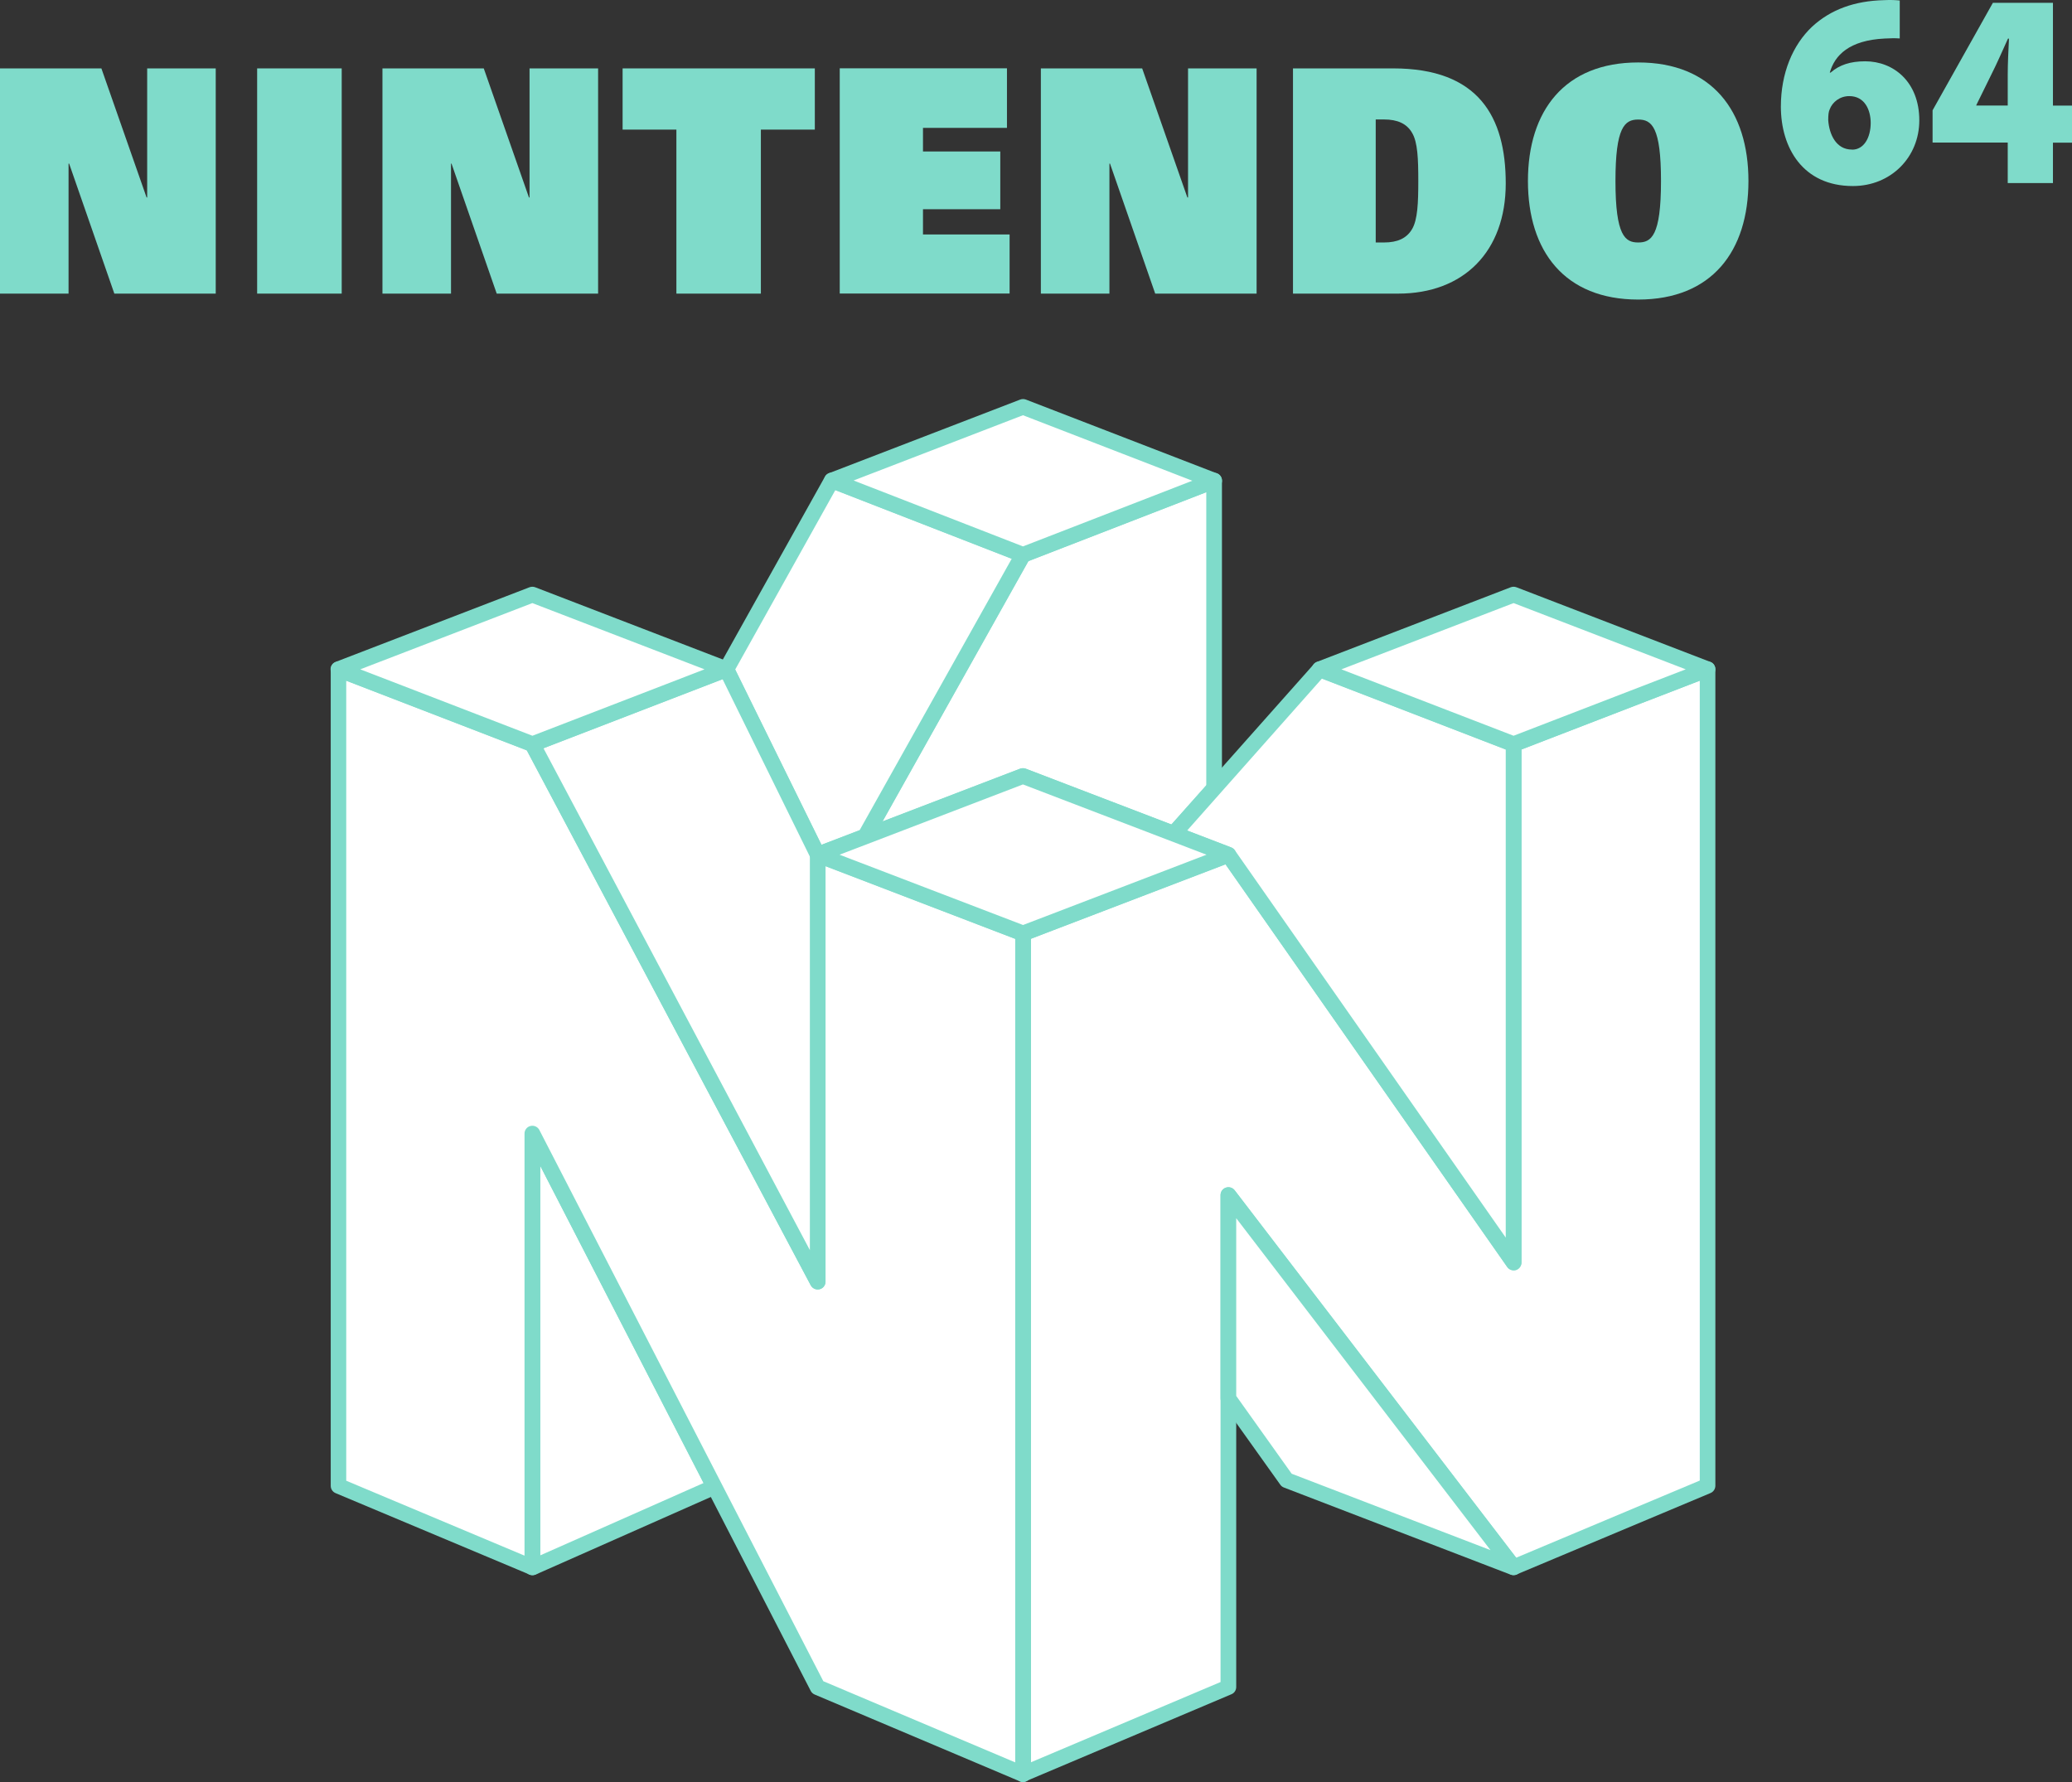 <?xml version="1.0" encoding="utf-8"?>
<!-- Generator: Adobe Illustrator 25.1.0, SVG Export Plug-In . SVG Version: 6.00 Build 0)  -->
<svg version="1.1" id="Layer_1" xmlns="http://www.w3.org/2000/svg" xmlns:xlink="http://www.w3.org/1999/xlink" x="0px" y="0px"
	 viewBox="0 0 2511.6 2160" style="enable-background:new 0 0 2511.6 2160;" xml:space="preserve" fill="#7fdbca">
<rect x="0" y="0" width="2511.6" height="2160" fill="#333333" stroke="none"/>
<style type="text/css">
	.st0{fill:#334FA2;}
	.st1{fill:#F01B25;}
	.st2{fill:#354EA2;}
	.st3{fill:#23B057;}
	.st4{fill:#FFA623;}
	.st5{fill:#FFFFFF;}
</style>
<g>
	<g>
		<g>
			<polyline points="138.6,355.9 261.5,355.9 261.5,82.9 178.4,82.9 178.4,239.4 177.7,239.4 122.9,82.9 0,82.9 0,355.9 83.1,355.9 
				83.1,198.3 83.8,198.3 138.6,355.9 			"/>
		</g>
		<g>
			<polyline points="602.1,355.9 725,355.9 725,82.9 641.9,82.9 641.9,239.4 641.2,239.4 586.4,82.9 463.6,82.9 463.6,355.9 
				546.7,355.9 546.7,198.3 547.3,198.3 602.1,355.9 			"/>
		</g>
		<g>
			<polyline points="1400.3,355.9 1523.2,355.9 1523.2,82.9 1440.1,82.9 1440.1,239.4 1439.3,239.4 1384.5,82.9 1261.7,82.9 
				1261.7,355.9 1344.8,355.9 1344.8,198.3 1345.5,198.3 1400.3,355.9 			"/>
		</g>
		<g>
			<rect x="311.7" y="82.9" width="102.5" height="273"/>
		</g>
		<g>
			<polyline points="819.9,157.1 754.7,157.1 754.7,82.9 987.7,82.9 987.7,157.1 922.3,157.1 922.3,355.9 819.9,355.9 819.9,157.1 
							"/>
		</g>
		<g>
			<path d="M1667.6,293.9h10c16.5,0,27.5-5.1,34-16.1c6.8-11.3,7.6-32,7.6-58.4c0-26.5-0.7-47.2-7.6-58.5c-6.4-11-17.5-16.1-34-16.1
				h-10V293.9 M1567.3,82.9h121.4c103.6,0,136.5,58.6,136.5,139.5c0,82.4-50.9,133.5-130.4,133.5h-127.5V82.9z"/>
		</g>
		<g>
			<path d="M1985.8,293.9c15.8,0,27.6-7.7,27.6-74.5c0-65.3-11.1-74.5-27.6-74.5c-16.5,0-27.6,9.2-27.6,74.5
				C1958.2,286.2,1970.1,293.9,1985.8,293.9 M1985.8,75.7c89.2,0,133.6,58.6,133.6,143.7c0,85.1-44.4,143.7-133.6,143.7
				c-89.2,0-133.7-58.6-133.7-143.7C1852.1,134.3,1896.6,75.7,1985.8,75.7z"/>
		</g>
		<g>
			<path d="M2245.1,181.4c14.1,0,22.5-14.3,22.5-32.6c-0.1-15.5-7.2-32.3-26-32.3c-11.4,0-20.4,7.2-23.7,16c-1.3,2.7-1.8,6.6-1.8,13
				c1.2,17.5,9.6,35.8,28.7,35.8H2245.1 M2302.7,46.6c-5.4-0.4-10.7-0.3-18.1,0.1c-43.2,2.1-60.7,20.4-66.6,41.3h1
				c10.7-9.4,24-13.7,41.9-13.7c34.3,0,65.6,24.8,65.6,71.6c0,44.7-34.4,79.6-80.5,79.6c-60.8,0-87.3-46.5-87.3-96.3
				c0-40.5,14.4-74.8,37.9-96.9c22.5-20.7,51.3-31.2,86.8-32.1c9.4-0.5,15,0,19.4,0.4V46.6z"/>
		</g>
		<g>
			<path d="M2433.7,127.9V90.3c0-13.8,0.8-28.3,1.5-43.5h-1.2c-6.8,14.8-12.7,28.8-20.4,44l-17.9,36.4l-0.2,0.7H2433.7
				 M2433.7,221.8v-49h-91.1v-39.1l73.1-130.3h72.8v124.6h23.1v44.9h-23.1v49H2433.7z"/>
		</g>
		<g>
			<polyline points="1017.9,82.8 1220.6,82.8 1220.6,155 1118.8,155 1118.8,183.6 1212.5,183.6 1212.5,253.6 1118.8,253.6 
				1118.8,284.2 1223.8,284.2 1223.8,355.8 1017.9,355.8 1017.9,82.8 			"/>
		</g>
	</g>
	<g>
		<g id="layer2_50_">
			<g id="polygon3542_50_">
				<polygon class="st5" points="1240,672.4 1048.6,1014 1240,940.7 1422.8,1010.6 1471.7,955.7 1471.7,582.6 				"/>
				<path d="M1048.6,1023.5c-2.7,0-5.3-1.2-7.2-3.3c-2.6-3-3.1-7.4-1.1-10.9l191.4-341.6c1.1-1.9,2.8-3.4,4.9-4.2l231.7-89.8
					c2.9-1.1,6.2-0.8,8.8,1c2.6,1.8,4.1,4.7,4.1,7.8v373.1c0,2.3-0.9,4.6-2.4,6.3l-48.9,54.9c-2.6,2.9-6.8,4-10.5,2.6l-179.3-68.7
					l-188,72.1C1050.9,1023.3,1049.8,1023.5,1048.6,1023.5z M1240,931.2c1.2,0,2.3,0.2,3.4,0.6l176.6,67.6l42.2-47.3V596.5
					L1246.7,680l-176.9,315.7l166.9-64C1237.7,931.4,1238.9,931.2,1240,931.2z"/>
			</g>
			<g id="polygon3558_50_">
				<polygon class="st5" points="1834.7,1899.8 1489,1448.6 1489,2045.2 1240,2150.5 1240,1131.4 1489,1036 1834.7,1530.2 
					1834.7,901.9 2069.8,811.3 2069.8,1801.1 				"/>
				<path d="M1240.1,2160c-1.8,0-3.7-0.5-5.2-1.6c-2.7-1.8-4.3-4.7-4.3-7.9V1131.4c0-3.9,2.4-7.5,6.1-8.9l248.9-95.3
					c4.1-1.6,8.7-0.1,11.2,3.4l328.4,469.5V901.9c0-3.9,2.4-7.5,6.1-8.9l235.1-90.7c2.9-1.1,6.2-0.7,8.8,1c2.6,1.8,4.1,4.7,4.1,7.8
					v989.8c0,3.8-2.3,7.3-5.8,8.8l-235.1,98.7c-4,1.7-8.6,0.4-11.2-3l-328.7-429v568.5c0,3.8-2.3,7.3-5.8,8.7l-248.9,105.3
					C1242.6,2159.8,1241.3,2160,1240.1,2160z M1249.6,1137.9v998.2l229.9-97.3v-590.3c0-4.1,2.6-7.7,6.5-9c3.9-1.3,8.1,0,10.6,3.2
					l341.3,445.4l222.5-93.5V825.1l-216.1,83.4v621.8c0,4.1-2.7,7.8-6.6,9.1c-4,1.2-8.3-0.2-10.6-3.6l-341.5-488.1L1249.6,1137.9z"
					/>
			</g>
			<g id="polygon3560_50_">
				<polygon class="st5" points="645.3,1899.8 865.9,1802.2 645.3,1373.9 				"/>
				<path d="M645.3,1909.3c-1.8,0-3.6-0.5-5.2-1.5c-2.7-1.8-4.3-4.7-4.3-8v-525.9c0-4.4,3-8.2,7.3-9.2c4.3-1,8.7,1,10.7,4.9
					l220.6,428.3c1.2,2.3,1.4,5,0.5,7.5c-0.9,2.5-2.7,4.5-5.1,5.5l-220.6,97.7C648,1909.1,646.6,1909.3,645.3,1909.3z M654.8,1413.1
					v472.2l198-87.7L654.8,1413.1z"/>
			</g>
		</g>
		<g id="layer3_50_">
			<g id="polygon3538_50_">
				<polygon class="st5" points="880.5,811.3 991.1,1036 1048.6,1014 1240,672.4 1008.4,582.3 				"/>
				<path d="M991.1,1045.5c-3.5,0-6.9-2-8.5-5.3L871.9,815.5c-1.4-2.8-1.3-6.1,0.2-8.8l127.9-229c2.3-4.1,7.3-5.9,11.7-4.2
					l231.7,90.1c2.6,1,4.6,3.1,5.5,5.6c0.9,2.6,0.7,5.5-0.7,7.9l-191.4,341.6c-1.1,1.9-2.8,3.4-4.9,4.2l-57.5,22
					C993.4,1045.3,992.2,1045.5,991.1,1045.5z M891.2,811.5l104.6,212.5l46.2-17.7l184.4-329.1l-213.8-83.2L891.2,811.5z"/>
			</g>
			<g id="polygon3540_50_">
				<polygon class="st5" points="1422.8,1010.6 1599.7,811.3 1834.7,901.9 1834.7,1530.2 1489,1036 				"/>
				<path d="M1834.7,1539.7c-3,0-6-1.5-7.8-4.1l-344.1-491.8l-63.5-24.4c-2.9-1.1-5.1-3.6-5.8-6.6c-0.7-3,0.1-6.2,2.1-8.6
					L1592.6,805c2.6-3,6.8-4,10.5-2.6l235,90.7c3.7,1.4,6.1,4.9,6.1,8.9v628.3c0,4.1-2.7,7.8-6.6,9.1
					C1836.6,1539.6,1835.7,1539.7,1834.7,1539.7z M1439,1006.7l53.4,20.5c1.8,0.7,3.3,1.9,4.4,3.4l328.4,469.5V908.5l-222.8-86
					L1439,1006.7z"/>
			</g>
			<g id="polygon3552_50_">
				<polygon class="st5" points="645.3,901.9 410.2,811.3 410.2,1801.1 645.3,1899.8 645.3,1373.9 991.1,2045.2 1240,2150.5 
					1240,1131.4 991.1,1036 991.1,1553.4 				"/>
				<path d="M1240,2160c-1.3,0-2.5-0.2-3.7-0.8l-248.9-105.3c-2-0.9-3.7-2.4-4.7-4.4l-327.8-636.4v486.7c0,3.2-1.6,6.2-4.2,7.9
					s-6,2.1-8.9,0.8l-235.1-98.7c-3.5-1.5-5.8-4.9-5.8-8.8V811.3c0-3.1,1.5-6.1,4.1-7.8c2.6-1.8,5.9-2.2,8.8-1l235.1,90.7
					c2.1,0.8,3.9,2.4,5,4.4l327.9,617.7V1036c0-3.1,1.5-6.1,4.1-7.8c2.6-1.8,5.9-2.2,8.8-1l248.9,95.4c3.7,1.4,6.1,4.9,6.1,8.9
					v1019.1c0,3.2-1.6,6.2-4.3,7.9C1243.7,2159.5,1241.9,2160,1240,2160z M998,2037.8l232.6,98.4v-998.2l-229.9-88.1v503.6
					c0,4.4-3,8.2-7.2,9.2c-4.2,1.1-8.6-0.9-10.7-4.8L638.6,909.5l-218.9-84.4v969.7l216.1,90.8v-511.6c0-4.4,3-8.2,7.3-9.2
					c4.3-1,8.7,1,10.7,4.9L998,2037.8z"/>
			</g>
		</g>
		<g id="layer4_50_">
			<g id="polygon3554_50_">
				<polygon class="st5" points="991.1,1036 991.1,1553.4 645.3,901.9 880.5,811.3 				"/>
				<path d="M991.1,1562.9c-3.5,0-6.7-1.9-8.4-5L636.9,906.4c-1.3-2.4-1.5-5.2-0.5-7.8c0.9-2.5,2.9-4.6,5.5-5.5L877,802.4
					c4.6-1.8,9.8,0.3,11.9,4.7l110.7,224.8c0.6,1.3,1,2.7,1,4.2v517.4c0,4.4-3,8.2-7.2,9.2C992.6,1562.8,991.9,1562.9,991.1,1562.9z
					 M658.8,907l322.9,608.3v-477l-105.8-215L658.8,907z"/>
			</g>
			<g id="polygon3556_50_">
				<polygon class="st5" points="1834.7,1899.8 1489,1448.6 1489,1695.1 1559.6,1794.2 				"/>
				<path d="M1834.7,1909.3c-1.1,0-2.3-0.2-3.4-0.6L1556.2,1803c-1.7-0.7-3.2-1.8-4.3-3.4l-70.6-99c-1.1-1.6-1.8-3.5-1.8-5.5v-246.5
					c0-4.1,2.6-7.7,6.5-9c3.9-1.3,8.1,0,10.6,3.2l345.7,451.2c2.6,3.4,2.6,8.1,0.1,11.5C1840.5,1908,1837.7,1909.3,1834.7,1909.3z
					 M1565.7,1786.3l241,92.6l-308.2-402.3v215.4L1565.7,1786.3z"/>
			</g>
		</g>
		<g id="layer5_50_">
			<g id="polygon3544_50_">
				<polygon class="st5" points="1489,1036 1240,1131.4 991.1,1036 1240,940.7 				"/>
				<path d="M1240,1140.9c-1.2,0-2.3-0.2-3.4-0.6l-248.9-95.4c-3.7-1.4-6.1-4.9-6.1-8.9c0-3.9,2.4-7.5,6.1-8.9l248.9-95.4
					c2.2-0.8,4.6-0.8,6.8,0l248.9,95.4c3.7,1.4,6.1,4.9,6.1,8.9c0,3.9-2.4,7.5-6.1,8.9l-248.9,95.4
					C1242.4,1140.7,1241.2,1140.9,1240,1140.9z M1017.7,1036l222.4,85.2l222.4-85.2L1240,950.8L1017.7,1036z"/>
			</g>
			<g id="polygon3546_50_">
				<polygon class="st5" points="1599.6,811.3 1834.7,720.8 2069.8,811.3 1834.7,901.9 				"/>
				<path d="M1834.7,911.4c-1.2,0-2.3-0.2-3.4-0.6l-235.1-90.7c-3.7-1.4-6.1-4.9-6.1-8.9c0-3.9,2.4-7.5,6.1-8.9l235.1-90.5
					c2.2-0.8,4.6-0.8,6.8,0l235.1,90.5c3.7,1.4,6.1,4.9,6.1,8.9c0,3.9-2.4,7.5-6.1,8.9l-235.1,90.7
					C1837,911.2,1835.9,911.4,1834.7,911.4z M1626,811.3l208.7,80.5l208.7-80.5L1834.7,731L1626,811.3z"/>
			</g>
			<g id="polygon3548_50_">
				<polygon class="st5" points="410.2,811.3 645.3,720.8 880.5,811.3 645.3,901.9 				"/>
				<path d="M645.3,911.4c-1.2,0-2.3-0.2-3.4-0.6l-235.1-90.7c-3.7-1.4-6.1-4.9-6.1-8.9c0-3.9,2.4-7.5,6.1-8.9l235.1-90.5
					c2.2-0.8,4.6-0.8,6.8,0l235.1,90.5c3.7,1.4,6.1,4.9,6.1,8.9c0,3.9-2.4,7.5-6.1,8.9l-235.1,90.7
					C647.7,911.2,646.5,911.4,645.3,911.4z M436.7,811.3l208.7,80.5L854,811.3L645.3,731L436.7,811.3z"/>
			</g>
			<g id="polygon3550_50_">
				<polygon class="st5" points="1471.7,582.6 1240,493.1 1008.4,582.3 1240,672.4 				"/>
				<path d="M1240,681.9c-1.2,0-2.3-0.2-3.4-0.6L1005,591.2c-3.7-1.4-6.1-4.9-6.1-8.9c0-3.9,2.4-7.4,6.1-8.8l231.7-89.2
					c2.2-0.8,4.6-0.8,6.8,0l231.7,89.5c3.7,1.4,6.1,4.9,6.1,8.9c0,3.9-2.4,7.4-6.1,8.9l-231.7,89.8
					C1242.4,681.7,1241.2,681.9,1240,681.9z M1034.7,582.4l205.3,79.9l205.3-79.6L1240,503.3L1034.7,582.4z"/>
			</g>
		</g>
	</g>
</g>
</svg>

